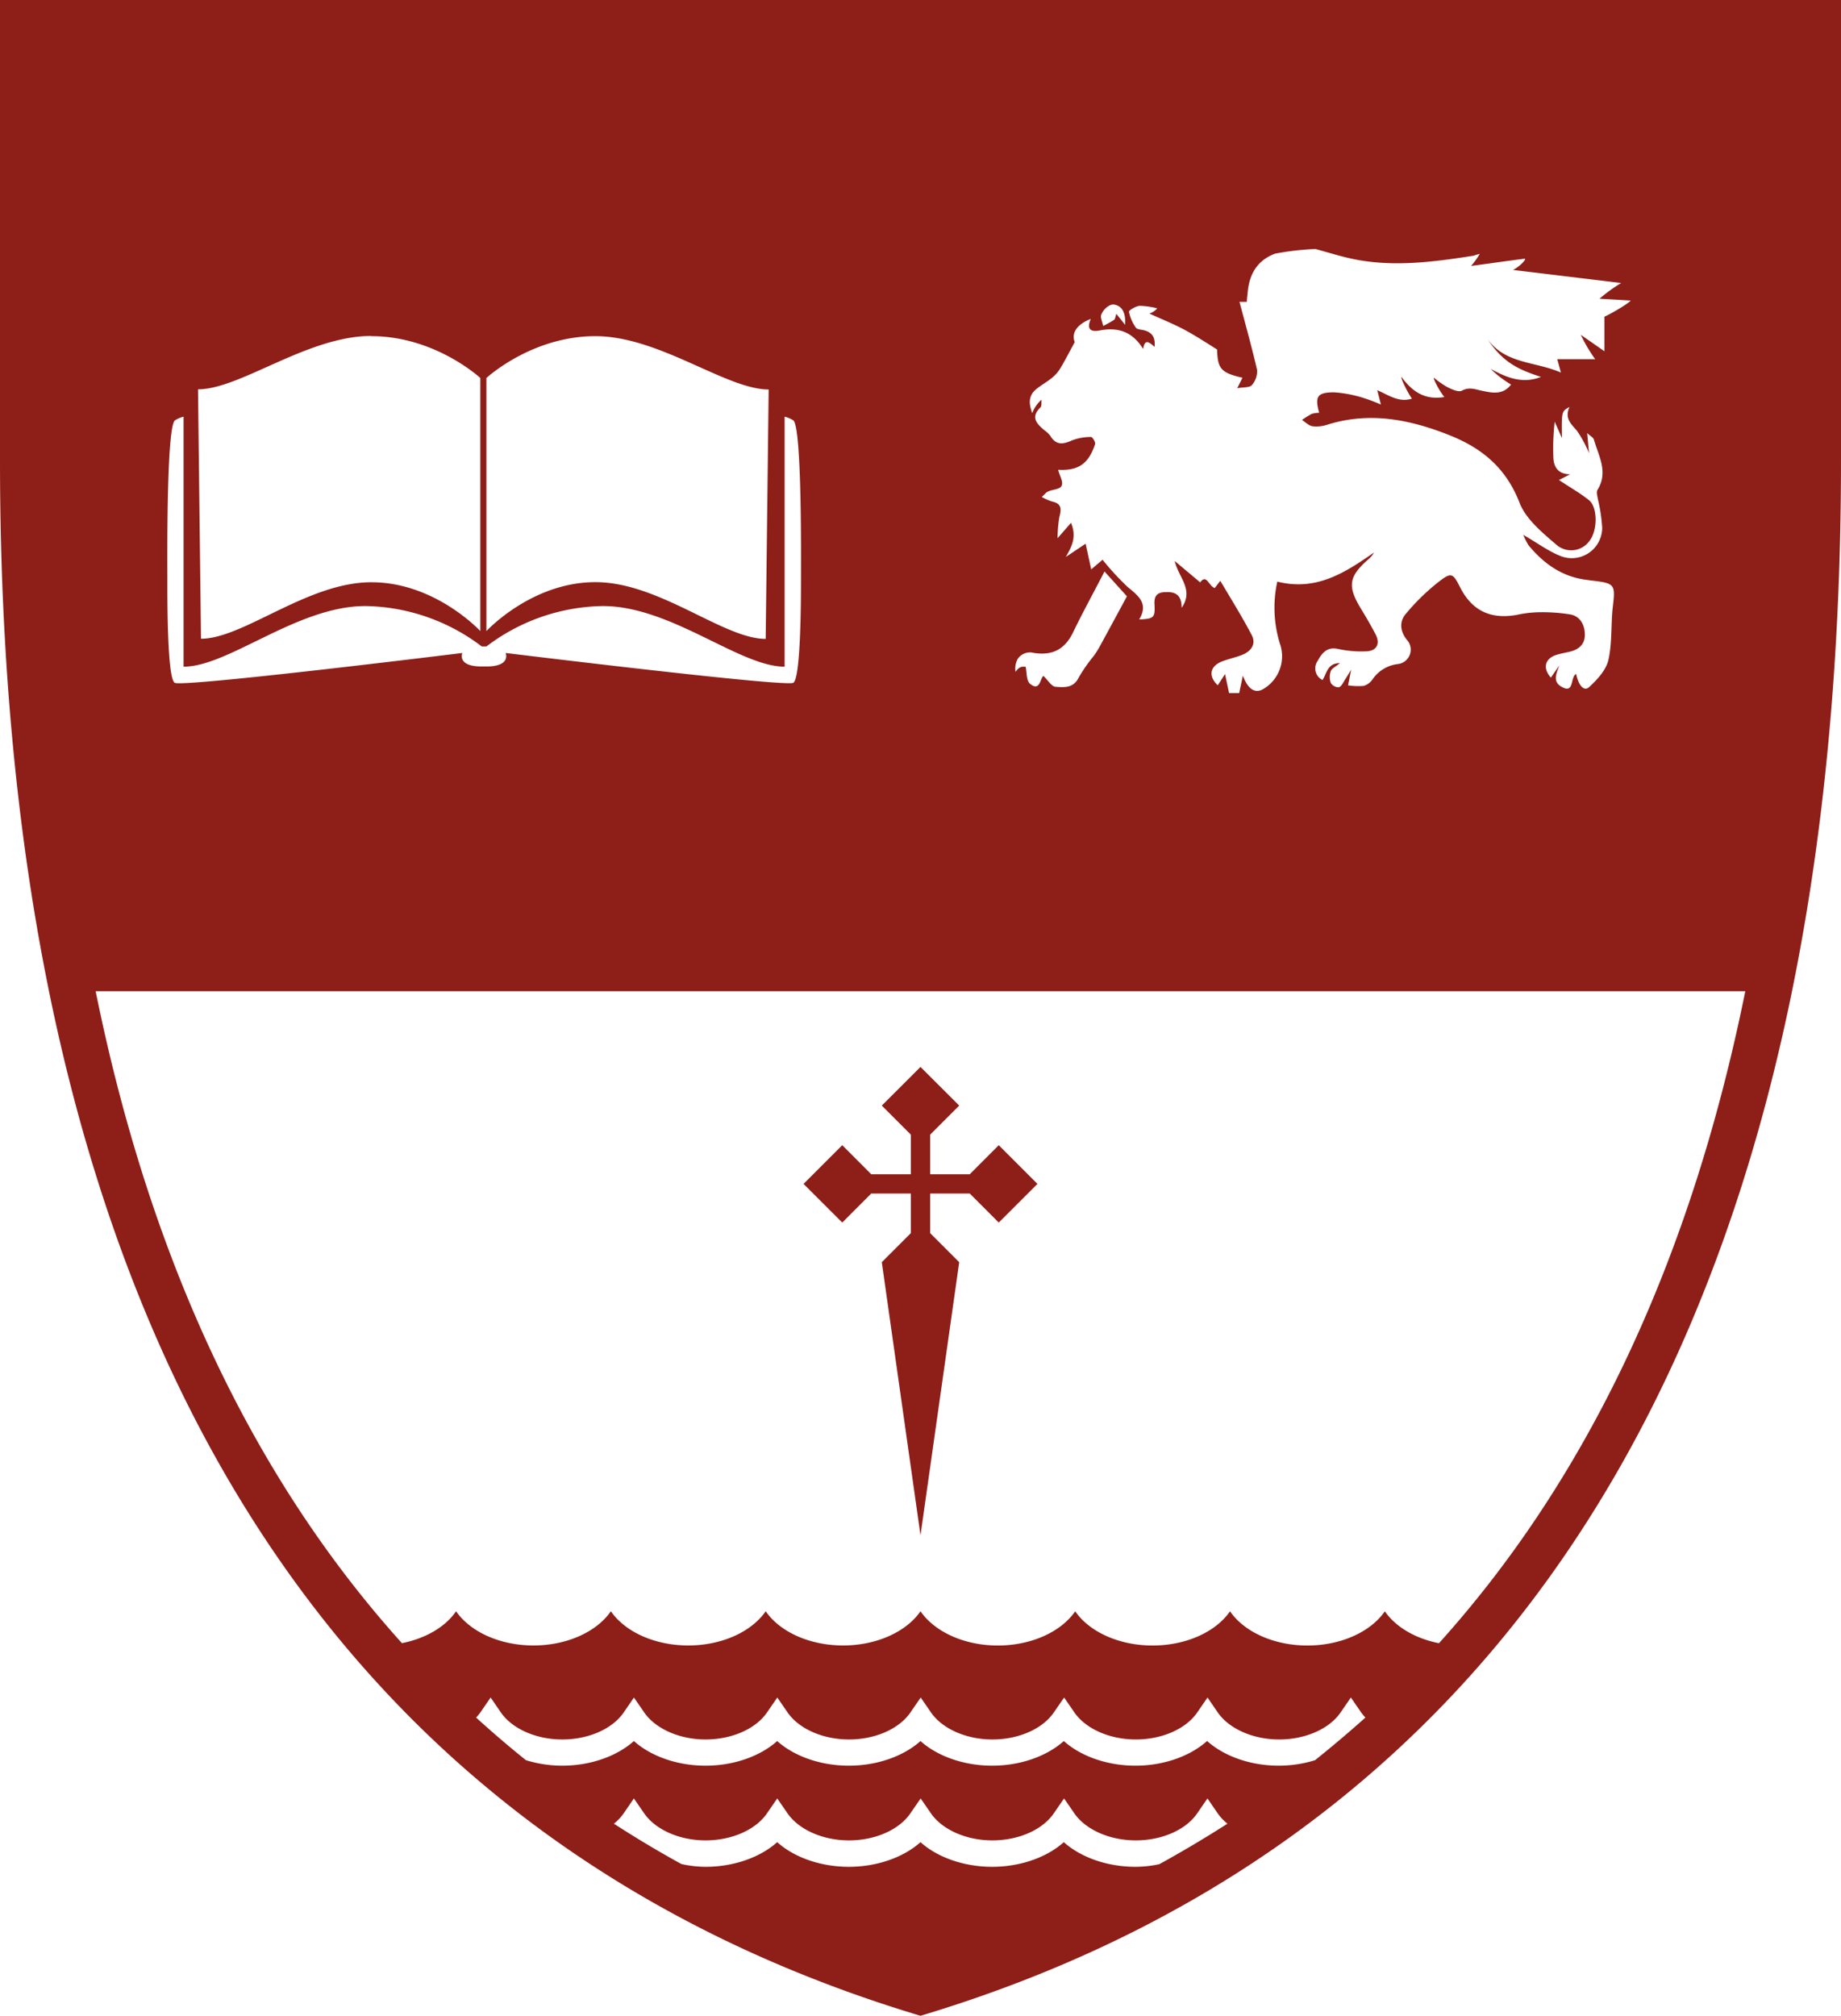 <svg id="Layer_1" data-name="Layer 1" xmlns="http://www.w3.org/2000/svg" viewBox="0 0 352 385.33"><defs><style>.cls-1{fill:#8e1e18}</style></defs><title>logo-crest</title><path class="cls-1" d="M161.04 218.91l5.54 5.55h7.57v-7.57l-5.55-5.55 7.4-7.39 7.4 7.39-5.55 5.55v7.57h7.57l5.54-5.55 7.4 7.4-7.4 7.39-5.54-5.55h-7.57v7.57l5.55 5.55-7.4 52.21-7.4-52.21 5.55-5.55v-7.57h-7.57l-5.54 5.55-7.4-7.39 7.4-7.4z"/><path class="cls-1" d="M0 0v88c0 191 83.16 269.48 176 297.33C268.84 357.48 352 279 352 88V0zm210.54 60.21c.47-1.25 1.69-2.09 2.41-2 1.66.23 2.32 1.69 2.17 3.88L213.45 60c-.2.55-.22 1-.45 1.15a22.11 22.11 0 0 1-2.07 1.16c-.15-.75-.56-1.64-.39-2.1zm-12.44 14.2c1-.81 2.1-1.41 3.07-2.21a7.07 7.07 0 0 0 1.57-1.8c.89-1.48 1.66-3 2.75-5-.64-1.6.22-3.31 3.07-4.44-.82 1.89-.12 2.56 1.71 2.21 3.38-.65 6.2.13 8.3 3.54.33-2.15 1.28-1.17 2.18-.41.2-1.92-.55-2.74-1.91-3.14-.57-.17-1.4-.15-1.66-.53a8 8 0 0 1-1.33-3.05c0-.27 1.32-1.07 2.07-1.12a15 15 0 0 1 3.34.48 3.35 3.35 0 0 1-1.49 1c2.36 1.08 4.68 2 6.88 3.19 2 1.08 4 2.39 6.06 3.68.11 3.69.72 4.44 4.85 5.4l-1 2c1.21-.22 2.38-.09 2.79-.59a4 4 0 0 0 1-2.92c-1-4.32-2.19-8.58-3.36-13h1.41c0-.58.1-1.21.16-1.85.32-3.46 1.81-6.07 5.22-7.36a52.39 52.39 0 0 1 7.74-.89c2.14.58 4.26 1.24 6.41 1.74 7.86 1.81 15.69.8 23.5-.41.29 0 .84-.25 1.5-.4a15 15 0 0 1-1.65 2.3c3.28-.42 7.14-1 10.31-1.38.16.33-1.29 1.67-2.3 2.15l20.68 2.5a29.55 29.55 0 0 0-4.14 3l5.93.35c0 .3-3.37 2.36-5 3.09v6.6L302.25 64a29.53 29.53 0 0 0 2.75 4.66h-7.25l.7 2.56c-4.92-2.16-10.54-1.6-14-6.35 3 4.56 6.11 5.84 10.19 7.18-3.56 1.4-6.62.11-9.63-1.54a20.29 20.29 0 0 0 3.91 3c-1.61 2.1-3.74 1.57-5.64 1.17-1.31-.27-2.36-.75-3.77 0-.65.35-2-.29-2.85-.72a17.45 17.45 0 0 1-2.5-1.76c-.18.16 1 2.45 2 3.69-3.72.65-6.17-1.06-8.2-3.84-.19.2 1.1 2.87 2 4.15-2.52.81-4.42-.67-6.63-1.61l.7 2.74a35.38 35.38 0 0 0-3.55-1.33 24.12 24.12 0 0 0-5.38-1c-3.22 0-3.75.77-2.87 3.91a5.14 5.14 0 0 0-1.43.21 16.52 16.52 0 0 0-1.86 1.16c.67.42 1.3 1.09 2 1.2a6.55 6.55 0 0 0 2.85-.3c8.12-2.54 15.82-1 23.47 2.06 6.23 2.5 10.73 6.3 13.28 12.87 1.22 3.15 4.38 5.73 7.09 8.06a4.3 4.3 0 0 0 6.34-.86c1.5-2 1.52-6.36-.17-7.71s-3.57-2.41-5.73-3.84l2.14-1.1c-2.12 0-3.14-1.2-3.21-3.24a45.39 45.39 0 0 1 .26-6.81l1.38 3.12c-.07-5.11-.07-5.11 1.45-5.93-1 2.22.34 3.26 1.46 4.59a22.72 22.72 0 0 1 2.27 4.22l-.35-3.83c.64.6 1.17.86 1.28 1.24.9 3.15 2.81 6.23.69 9.63-.27.43 0 1.22.09 1.83a31 31 0 0 1 .81 5.46 5.82 5.82 0 0 1-8.08 5.3c-2.3-.93-4.35-2.47-7-4a12.4 12.4 0 0 0 1 2c2.89 3.49 6.38 6 11 6.59l1.1.15c4.43.51 4.53.73 4 5.09-.37 3.37-.09 6.85-.84 10.11-.45 1.93-2.14 3.75-3.69 5.17-.93.86-2-.23-2.47-2.52-1.19.59-.27 3.93-2.84 2.42-1.71-1-.93-2.52-.37-4.06l-1.62 2.34c-1.62-1.8-1.17-3.69 1.16-4.38.78-.23 1.59-.38 2.39-.56 1.68-.39 2.9-1.32 2.94-3.14s-.78-3.64-2.8-4a33.47 33.47 0 0 0-6.18-.41 22.22 22.22 0 0 0-4 .49c-4.92.89-8.54-.68-10.87-5.27-1.42-2.81-1.7-2.91-4.28-.89a41.35 41.35 0 0 0-6.12 6c-1.23 1.46-1.09 3.27.21 4.92a2.77 2.77 0 0 1-1.72 4.65 6.81 6.81 0 0 0-4.8 2.88 3.17 3.17 0 0 1-1.71 1.29 12.64 12.64 0 0 1-3-.1l.59-3c-.47.77-.78 1.31-1.12 1.82s-.69 1.36-1.21 1.55a1.79 1.79 0 0 1-1.56-.83 3.38 3.38 0 0 1 0-2.27c.21-.54 1-.87 1.73-1.52-2.42 0-2.48 2-3.32 3.23a2.47 2.47 0 0 1-.9-3.69c.77-1.41 1.74-2.72 3.87-2.25a20.91 20.91 0 0 0 5.46.45c2-.1 2.65-1.5 1.69-3.31s-1.88-3.38-2.87-5c-2.49-4.16-2.21-6 1.49-9.25a4.49 4.49 0 0 0 1.11-1.32c-5.5 3.82-11 7.44-18.49 5.56a23.24 23.24 0 0 0 .5 11.86 7.25 7.25 0 0 1-3.08 8.61c-1.59 1-3 .21-4-2.5l-.71 3.34H235l-.77-3.64-1.4 2.15c-1.82-1.73-1.53-3.63.79-4.55 1.31-.52 2.72-.78 4-1.32 1.65-.7 2.59-2.06 1.7-3.75-1.81-3.45-3.87-6.76-6-10.35l-1.06 1.37c-1.14-.33-1.56-2.78-2.78-1.07l-4.87-4.09c.72 3.17 3.73 5.46 1.32 8.95 0-2.52-1.24-3.07-3-3-1.5 0-2.29.54-2.19 2.29.14 2.63-.11 2.79-2.93 2.94 1.87-3.1-.21-4.55-2.24-6.25a52.73 52.73 0 0 1-4.76-5.17l-2.17 1.84-1.07-4.91-3.79 2.54c1.1-1.94 2.14-3.75 1-6.53l-2.57 2.94a25 25 0 0 1 .33-4c.38-1.47.54-2.6-1.35-3a10.69 10.69 0 0 1-2-.87l.75-.75c.81-.76 2.54-.56 3-1.33s-.36-2-.62-3.13c3.86.21 5.81-1.13 7.06-4.9.12-.36-.51-1.38-.76-1.37a10.12 10.12 0 0 0-3.62.64c-1.71.78-3.08 1-4.18-.86a4.9 4.9 0 0 0-1.13-1.06c-1.45-1.24-2.71-2.48-.76-4.37.28-.28.16-1 .22-1.48a6.25 6.25 0 0 0-1.78 2.58c-.8-2.13-.58-3.46.73-4.57zM194.56 126a2.8 2.8 0 0 1 3.05-1.2c3.61.58 6-.67 7.57-3.94 1.89-3.91 4-7.73 6-11.62l4.29 4.75c-1.81 3.35-3.55 6.57-5.31 9.79a17.45 17.45 0 0 1-1.07 1.65 30.67 30.67 0 0 0-2.85 4.1c-1 2.05-2.79 1.86-4.37 1.76-.78 0-1.49-1.26-2.37-2.08-.62.37-.62 3.09-2.56 1.5-.72-.59-.6-2.22-.84-3.28-.28.14-1-.37-1.93 1a3.87 3.87 0 0 1 .39-2.43zM93 72.26s8.61-8 20.84-8 25 10.19 33.13 10.19l-.57 47.68c-8.09 0-20.32-10.85-32.55-10.85S93 120.64 93 120.64zm-22-8c12.23 0 20.84 8 20.84 8v48.38S83.23 111.3 71 111.3s-24.48 10.8-32.57 10.8l-.57-47.68c8.09 0 20.89-10.2 33.14-10.2zM33.45 80.35a5.76 5.76 0 0 1 1.65-.7v47.79c8.64 0 21.71-11.59 34.76-11.59a37.63 37.63 0 0 1 22.26 7.73H93a37.63 37.63 0 0 1 22.26-7.73c13.06 0 26.12 11.59 34.76 11.59V79.65a5.77 5.77 0 0 1 1.66.7c1.66 1.29 1.47 26.85 1.47 30.17s0 19.13-1.47 20-55-5.7-55-5.7 1.1 2.58-3.68 2.58h-.92c-4.78 0-3.68-2.58-3.68-2.58s-53.53 6.62-55 5.7-1.4-16.7-1.4-20.01-.2-28.88 1.45-30.16zm188.22 276a22.16 22.16 0 0 1-4.57.5c-5.38 0-10.44-1.79-13.7-4.71-3.26 2.92-8.32 4.71-13.7 4.71s-10.45-1.79-13.7-4.71c-3.26 2.92-8.32 4.71-13.7 4.71s-10.45-1.79-13.7-4.71c-3.26 2.92-8.32 4.71-13.7 4.71a21.9 21.9 0 0 1-4.62-.53q-6.55-3.6-12.9-7.71a9.58 9.58 0 0 0 1.88-2l1.94-2.83 1.95 2.83c2.17 3.15 6.78 5.19 11.75 5.19s9.59-2 11.76-5.19l1.95-2.83 1.95 2.83c2.17 3.15 6.78 5.19 11.76 5.19s9.59-2 11.76-5.19l1.95-2.83 1.95 2.83c2.17 3.15 6.78 5.19 11.76 5.19s9.59-2 11.76-5.19l1.95-2.83 1.95 2.83c2.17 3.15 6.78 5.19 11.76 5.19s9.59-2 11.76-5.19l1.95-2.83 1.94 2.83a9.61 9.61 0 0 0 1.88 2q-6.43 4.11-13.01 7.73zm29.78-19.88a23.59 23.59 0 0 1-6.95 1.05c-5.38 0-10.44-1.79-13.7-4.72-3.26 2.92-8.32 4.72-13.7 4.72s-10.44-1.79-13.7-4.71c-3.26 2.92-8.32 4.71-13.7 4.71s-10.45-1.79-13.7-4.71c-3.26 2.92-8.32 4.71-13.7 4.71s-10.45-1.79-13.7-4.71c-3.26 2.92-8.32 4.71-13.7 4.71s-10.44-1.79-13.7-4.71c-3.26 2.92-8.32 4.71-13.7 4.71a23.57 23.57 0 0 1-6.94-1.05q-4.85-3.89-9.53-8.15a9 9 0 0 0 .83-1l1.95-2.83 1.94 2.83c2.17 3.16 6.78 5.19 11.76 5.19s9.59-2 11.76-5.19l1.94-2.83 1.95 2.83c2.17 3.16 6.78 5.19 11.75 5.19s9.59-2 11.76-5.19l1.95-2.83 1.95 2.83c2.17 3.16 6.78 5.19 11.76 5.19s9.59-2 11.76-5.19l1.95-2.83 1.95 2.83c2.17 3.16 6.78 5.19 11.76 5.19s9.59-2 11.76-5.19l1.95-2.83 1.95 2.83c2.17 3.16 6.78 5.19 11.76 5.19s9.59-2 11.76-5.19l1.95-2.83 1.94 2.83c2.17 3.16 6.79 5.19 11.76 5.19s9.59-2 11.76-5.19l1.95-2.83 1.95 2.83a9 9 0 0 0 .83 1q-4.76 4.25-9.62 8.14zm23.68-22.36c-4.56-.9-8.32-3.15-10.35-6.1-2.65 3.86-8.29 6.54-14.8 6.54s-12.15-2.67-14.8-6.54c-2.65 3.86-8.29 6.54-14.8 6.54s-12.14-2.67-14.8-6.54c-2.66 3.86-8.29 6.54-14.8 6.54S178.65 311.86 176 308c-2.65 3.86-8.29 6.54-14.8 6.54s-12.14-2.67-14.8-6.54c-2.65 3.86-8.29 6.54-14.8 6.54s-12.14-2.67-14.8-6.54c-2.65 3.86-8.29 6.54-14.8 6.54s-12.14-2.67-14.8-6.54c-2 2.95-5.79 5.2-10.35 6.1-26.6-29.51-47.48-69.91-58.56-124.62H333.7c-11.08 54.71-31.96 95.11-58.56 124.62z"/></svg>